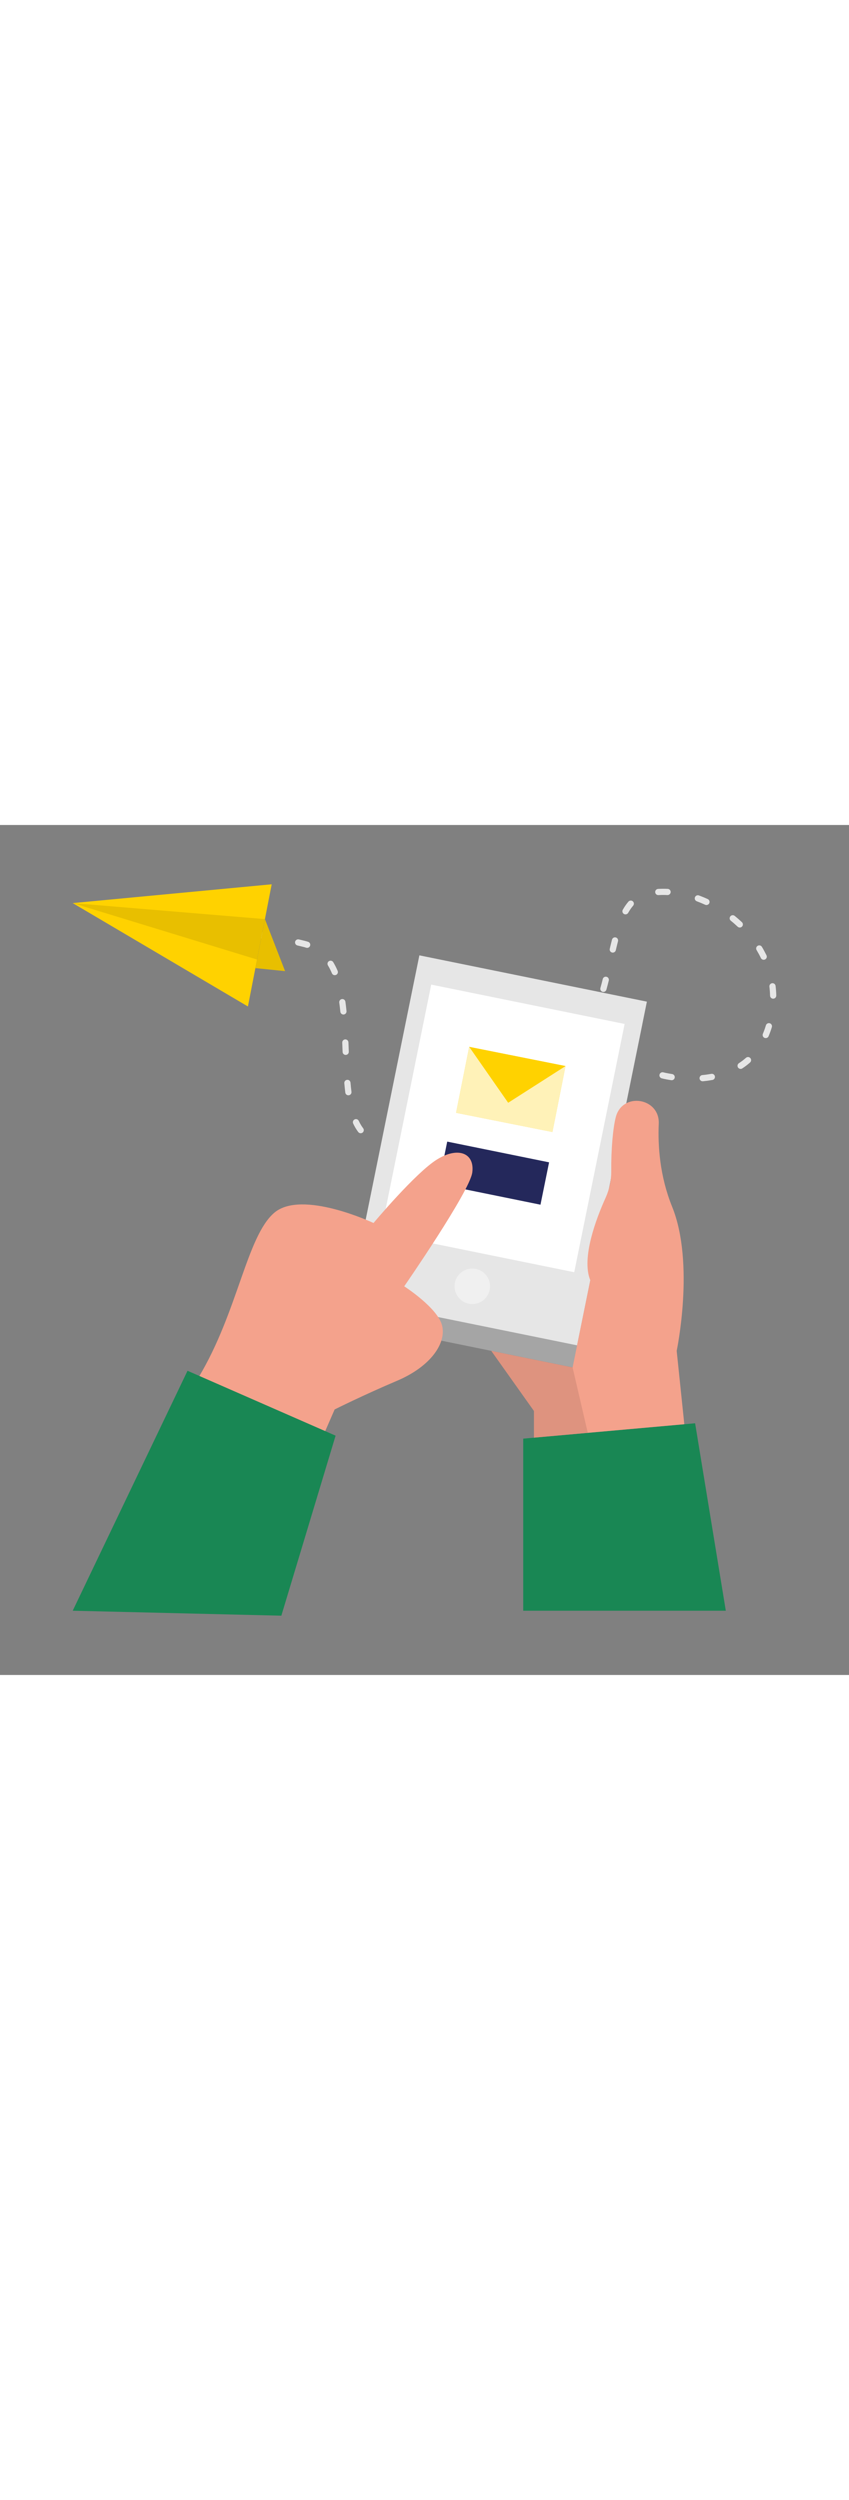 <svg id="_0299_sent_messages_2" xmlns="http://www.w3.org/2000/svg" viewBox="0 0 500 500" data-imageid="message-received-2-76" imageName="Message Received 2" class="illustrations_image" style="width: 170px;"><rect x="0" y="0" width="500" height="500" fill="#808080" stroke="none"/><defs><style>.cls-1_message-received-2-76,.cls-2_message-received-2-76,.cls-3_message-received-2-76{fill:#fff;}.cls-4_message-received-2-76{fill:#f4a28c;}.cls-5_message-received-2-76{fill:#a5a5a5;}.cls-2_message-received-2-76{opacity:.42;}.cls-6_message-received-2-76{fill:#e6e6e6;}.cls-3_message-received-2-76{opacity:.72;}.cls-7_message-received-2-76{fill:#000001;opacity:.09;}.cls-8_message-received-2-76{fill:#24285b;}.cls-9_message-received-2-76{fill:#ffd200;}.cls-10_message-received-2-76{fill:#68e1fd;}</style></defs><g id="paper_plane_message-received-2-76"><path class="cls-6_message-received-2-76" d="m233.63,189.68h-.1c-1.92,0-3.81-.12-5.6-.35-1-.13-1.71-1.05-1.58-2.05.13-1,1.05-1.68,2.05-1.58,1.64.21,3.36.32,5.13.32,1.01,0,1.88.82,1.88,1.83s-.77,1.83-1.78,1.83Zm17.98-2.93c-.79,0-1.52-.51-1.75-1.3-.29-.97.26-1.99,1.23-2.27,1.67-.5,3.38-1.06,5.11-1.69.95-.35,2,.15,2.34,1.1.34.95-.15,2-1.1,2.34-1.79.65-3.58,1.24-5.31,1.75-.17.05-.35.08-.52.08Zm-39.17-5.41c-.55,0-1.1-.25-1.46-.72-1.1-1.45-2.11-3.14-2.99-5.01-.43-.91-.04-2,.87-2.43.91-.44,2-.04,2.43.87.77,1.64,1.64,3.1,2.59,4.35.61.8.45,1.95-.35,2.56-.33.25-.72.37-1.1.37Zm61.08-3.77c-.66,0-1.29-.36-1.62-.98-.47-.89-.13-2,.77-2.47,1.63-.85,3.22-1.73,4.77-2.61.88-.5,1.99-.19,2.49.69.5.88.19,1.99-.69,2.49-1.58.9-3.21,1.79-4.87,2.66-.27.14-.56.21-.85.21Zm20.31-12.38c-.58,0-1.15-.27-1.5-.79-.57-.83-.37-1.97.46-2.54,1.63-1.13,3.12-2.19,4.44-3.15.82-.59,1.96-.41,2.55.4.59.82.41,1.96-.4,2.55-1.35.98-2.86,2.06-4.52,3.2-.32.22-.68.32-1.04.32Zm-88.66-6.18c-.91,0-1.69-.67-1.81-1.6-.23-1.8-.42-3.65-.58-5.53-.09-1,.66-1.89,1.66-1.98,1-.1,1.89.66,1.98,1.66.16,1.84.35,3.64.57,5.39.13,1-.58,1.92-1.58,2.04-.08,0-.16.01-.23.01Zm108.93-5.88c-.69,0-1.35-.39-1.66-1.06-.42-.92-.02-2,.9-2.42,1.61-.74,3.21-1.55,4.75-2.41.89-.49,2-.17,2.49.71s.17,2-.71,2.49c-1.62.9-3.3,1.76-5,2.54-.25.11-.51.17-.76.17Zm99.7-2.37c-.93,0-1.73-.71-1.82-1.66-.09-1,.65-1.9,1.65-1.99,1.78-.16,3.56-.41,5.27-.72.99-.19,1.95.48,2.13,1.47.18.99-.47,1.95-1.47,2.13-1.82.33-3.7.59-5.59.77-.06,0-.11,0-.17,0Zm-18.23-.62c-.09,0-.18,0-.28-.02-3.41-.52-5.49-1.06-5.58-1.09-.98-.26-1.56-1.26-1.3-2.23.26-.97,1.26-1.56,2.23-1.3.02,0,2,.52,5.2,1.01,1,.15,1.68,1.08,1.53,2.08-.14.9-.92,1.55-1.8,1.55Zm40.6-6.66c-.6,0-1.18-.29-1.53-.83-.55-.84-.32-1.98.53-2.53,1.46-.95,2.85-2.02,4.15-3.16.76-.67,1.91-.6,2.58.16.67.76.59,1.91-.16,2.58-1.42,1.26-2.96,2.43-4.56,3.48-.31.2-.66.3-1,.3Zm-102.68-3.73c-.47,0-.94-.18-1.3-.54-.71-.72-.71-1.87,0-2.58,1.24-1.24,2.46-2.55,3.61-3.9.65-.77,1.81-.86,2.58-.21.77.65.86,1.81.21,2.58-1.22,1.43-2.5,2.82-3.81,4.13-.36.36-.82.53-1.29.53Zm-129.9-4.49c-.98,0-1.79-.77-1.82-1.76l-.21-5.48c-.04-1.01.75-1.86,1.75-1.9,1-.05,1.86.75,1.9,1.75l.21,5.49c.04,1.01-.75,1.86-1.76,1.89-.02,0-.05,0-.07,0Zm247.37-9.9c-.24,0-.48-.05-.71-.14-.93-.39-1.36-1.47-.97-2.4.66-1.57,1.27-3.24,1.79-4.97.29-.96,1.31-1.51,2.28-1.22.97.29,1.51,1.32,1.22,2.28-.56,1.85-1.21,3.64-1.92,5.33-.29.7-.97,1.12-1.68,1.12Zm-103.81-4.88c-.27,0-.55-.06-.81-.19-.9-.45-1.27-1.55-.82-2.45.77-1.56,1.53-3.2,2.25-4.88.4-.93,1.48-1.36,2.4-.96.93.4,1.36,1.47.96,2.4-.75,1.75-1.54,3.45-2.34,5.07-.32.64-.97,1.01-1.64,1.01Zm-144.89-8.99c-.93,0-1.72-.7-1.82-1.65-.18-1.82-.39-3.62-.64-5.38-.14-1,.56-1.92,1.56-2.06,1-.15,1.92.56,2.06,1.56.25,1.81.47,3.65.65,5.52.1,1-.63,1.9-1.64,2-.06,0-.12,0-.18,0Zm253.08-9.31c-.99,0-1.8-.79-1.83-1.79-.04-1.77-.17-3.54-.38-5.28-.12-1,.59-1.91,1.59-2.04,1.01-.14,1.92.59,2.04,1.59.23,1.86.37,3.76.41,5.65.02,1.01-.78,1.85-1.79,1.87h-.04Zm-99.98-3.97c-.16,0-.32-.02-.49-.07-.97-.27-1.54-1.28-1.27-2.25.49-1.76.95-3.52,1.38-5.27.24-.98,1.24-1.57,2.22-1.33.98.24,1.57,1.24,1.33,2.22-.44,1.78-.91,3.56-1.4,5.35-.22.81-.96,1.34-1.76,1.34Zm-158.2-9.86c-.71,0-1.39-.42-1.68-1.12-.71-1.67-1.5-3.23-2.35-4.64-.52-.86-.25-1.99.62-2.51.86-.52,1.99-.25,2.51.62.94,1.56,1.82,3.28,2.59,5.11.39.93-.04,2-.97,2.39-.23.1-.47.14-.71.14Zm252.6-9.06c-.68,0-1.33-.38-1.65-1.03-.76-1.58-1.62-3.15-2.53-4.68-.52-.86-.24-1.99.63-2.51.87-.52,1.99-.24,2.51.63.97,1.62,1.87,3.29,2.69,4.97.44.91.06,2-.85,2.44-.26.12-.53.18-.79.18Zm-88.87-4.21c-.14,0-.28-.02-.42-.05-.98-.23-1.59-1.21-1.36-2.2.43-1.84.86-3.63,1.31-5.37.25-.98,1.25-1.57,2.22-1.32.98.25,1.57,1.25,1.32,2.22-.44,1.72-.87,3.49-1.29,5.3-.2.84-.95,1.41-1.78,1.41Zm-179.99-2.8c-.19,0-.38-.03-.57-.09-.58-.19-1.18-.36-1.8-.51-1.14-.28-2.26-.55-3.36-.81-.98-.23-1.59-1.22-1.36-2.2.23-.98,1.23-1.59,2.2-1.36,1.12.26,2.25.54,3.4.82.7.17,1.39.37,2.05.59.96.31,1.49,1.34,1.17,2.3-.25.77-.97,1.26-1.74,1.26Zm-23.21-4.99c-.1,0-.2,0-.3-.02-1.87-.31-3.66-.58-5.37-.82-1-.14-1.7-1.06-1.56-2.06.14-1,1.06-1.7,2.06-1.56,1.74.24,3.56.52,5.47.84,1,.17,1.67,1.11,1.5,2.1-.15.89-.92,1.53-1.8,1.53Zm-29.11-2.24c-.97,0-1.77-.76-1.82-1.73-.05-1.01.72-1.87,1.73-1.92,1.32-.07,2.8-.13,4.52-.1.35,0,.71,0,1.08,0,1.01.01,1.82.84,1.81,1.85-.01,1-.83,1.81-1.83,1.81h-.02c-.43,0-.84,0-1.25,0-1.54,0-2.91.04-4.12.1-.03,0-.06,0-.09,0Zm307.09-4.73c-.45,0-.9-.16-1.25-.5-1.29-1.21-2.64-2.4-4.03-3.51-.79-.64-.91-1.78-.27-2.57.64-.79,1.79-.91,2.57-.27,1.46,1.18,2.88,2.42,4.24,3.7.74.69.77,1.85.08,2.58-.36.38-.84.57-1.33.57Zm-67.3-7.73c-.3,0-.61-.07-.9-.24-.88-.5-1.19-1.61-.69-2.49,1.02-1.8,2.13-3.41,3.32-4.78.66-.76,1.81-.85,2.58-.19.76.66.85,1.81.19,2.58-1.02,1.18-2,2.59-2.9,4.18-.34.6-.96.93-1.59.93Zm47.68-5.5c-.26,0-.51-.05-.76-.17-1.63-.75-3.29-1.44-4.93-2.04-.95-.35-1.43-1.4-1.09-2.35.35-.95,1.4-1.44,2.35-1.09,1.73.64,3.49,1.36,5.2,2.15.92.42,1.32,1.51.9,2.42-.31.67-.97,1.06-1.66,1.06Zm-28.37-5.84c-.96,0-1.76-.75-1.82-1.72-.06-1.01.71-1.87,1.71-1.93,1.87-.11,3.77-.12,5.68-.03,1.01.05,1.78.91,1.73,1.92-.05,1.01-.97,1.79-1.92,1.73-1.78-.09-3.54-.09-5.28.02-.04,0-.07,0-.11,0Z"/><polygon class="cls-9_message-received-2-76" points="160.01 34.88 42.82 45.94 146.01 106.76 160.01 34.88"/><polygon class="cls-9_message-received-2-76" points="156.02 55.36 167.89 85.97 150.41 84.19 156.02 55.36"/><polygon class="cls-7_message-received-2-76" points="156.02 55.36 167.89 85.97 150.41 84.19 156.02 55.36"/><polygon class="cls-7_message-received-2-76" points="42.82 45.94 156.02 55.36 151.39 79.15 42.82 45.94"/></g><g id="send_mail_message-received-2-76"><rect class="cls-5_message-received-2-76" x="222.42" y="101.22" width="136.73" height="206.31" transform="translate(46.56 -53.84) rotate(11.49)"/><rect class="cls-6_message-received-2-76" x="225.05" y="88.25" width="136.73" height="206.31" transform="translate(44.02 -54.63) rotate(11.49)"/><rect class="cls-1_message-received-2-76" x="237.94" y="103.99" width="116.22" height="149.02" transform="translate(41.51 -55.41) rotate(11.49)"/><rect class="cls-8_message-received-2-76" x="260.22" y="192.1" width="61.22" height="25.43" transform="translate(46.64 -53.84) rotate(11.49)"/><polygon class="cls-10_message-received-2-76 targetColor" points="308.14 462.2 308.14 360.97 409.37 351.93 427.45 462.2 308.14 462.2" style="fill: rgb(25, 135, 84);"/><path class="cls-4_message-received-2-76" d="m289.33,309.35l25.13,35.35v15.7l88.55-7.91-4.49-43.15s10.85-51.42-2.71-84.86c-7.32-18.06-8.41-36.04-7.85-48.75.67-15.31-21.32-18.82-25.27-4.01-1.67,6.28-2.83,19.02-2.7,31.85.05,5.41-1.1,10.76-3.33,15.7-5.4,11.95-14.44,35.4-9.02,48.53l-10.43,51.28-47.89-9.74Z"/><circle class="cls-2_message-received-2-76" cx="278.15" cy="271.36" r="10.44"/><polygon class="cls-7_message-received-2-76" points="337.22 319.09 346.17 357.57 314.46 360.4 314.46 344.7 289.33 309.35 337.22 319.09"/><path class="cls-4_message-received-2-76" d="m187.43,365.94l9.65-22.14s16.87-8.44,36.76-16.87c19.88-8.43,29.14-22.15,26.51-32.54-2.62-10.39-22.29-23.02-22.29-23.02,0,0,38.61-55.76,40.09-66.99,1.48-11.23-8.16-15.44-20.81-7.61-12.65,7.83-37.36,37.36-37.36,37.36,0,0-42.18-19.88-58.45-6.03-16.27,13.86-21.46,58.38-44.54,96.76l70.44,41.07Z"/><polygon class="cls-10_message-received-2-76 targetColor" points="110.44 321.05 197.64 359.22 165.69 465.12 42.82 462.2 110.44 321.05" style="fill: rgb(25, 135, 84);"/><rect class="cls-9_message-received-2-76" x="271.91" y="135.77" width="57.86" height="39.54" transform="translate(36.15 -55.73) rotate(11.26)"/><rect class="cls-3_message-received-2-76" x="271.91" y="135.77" width="57.86" height="39.54" transform="translate(36.15 -55.73) rotate(11.26)"/><polygon class="cls-9_message-received-2-76" points="276.33 130.5 299.28 163.4 333.08 141.8 276.33 130.5"/></g></svg>